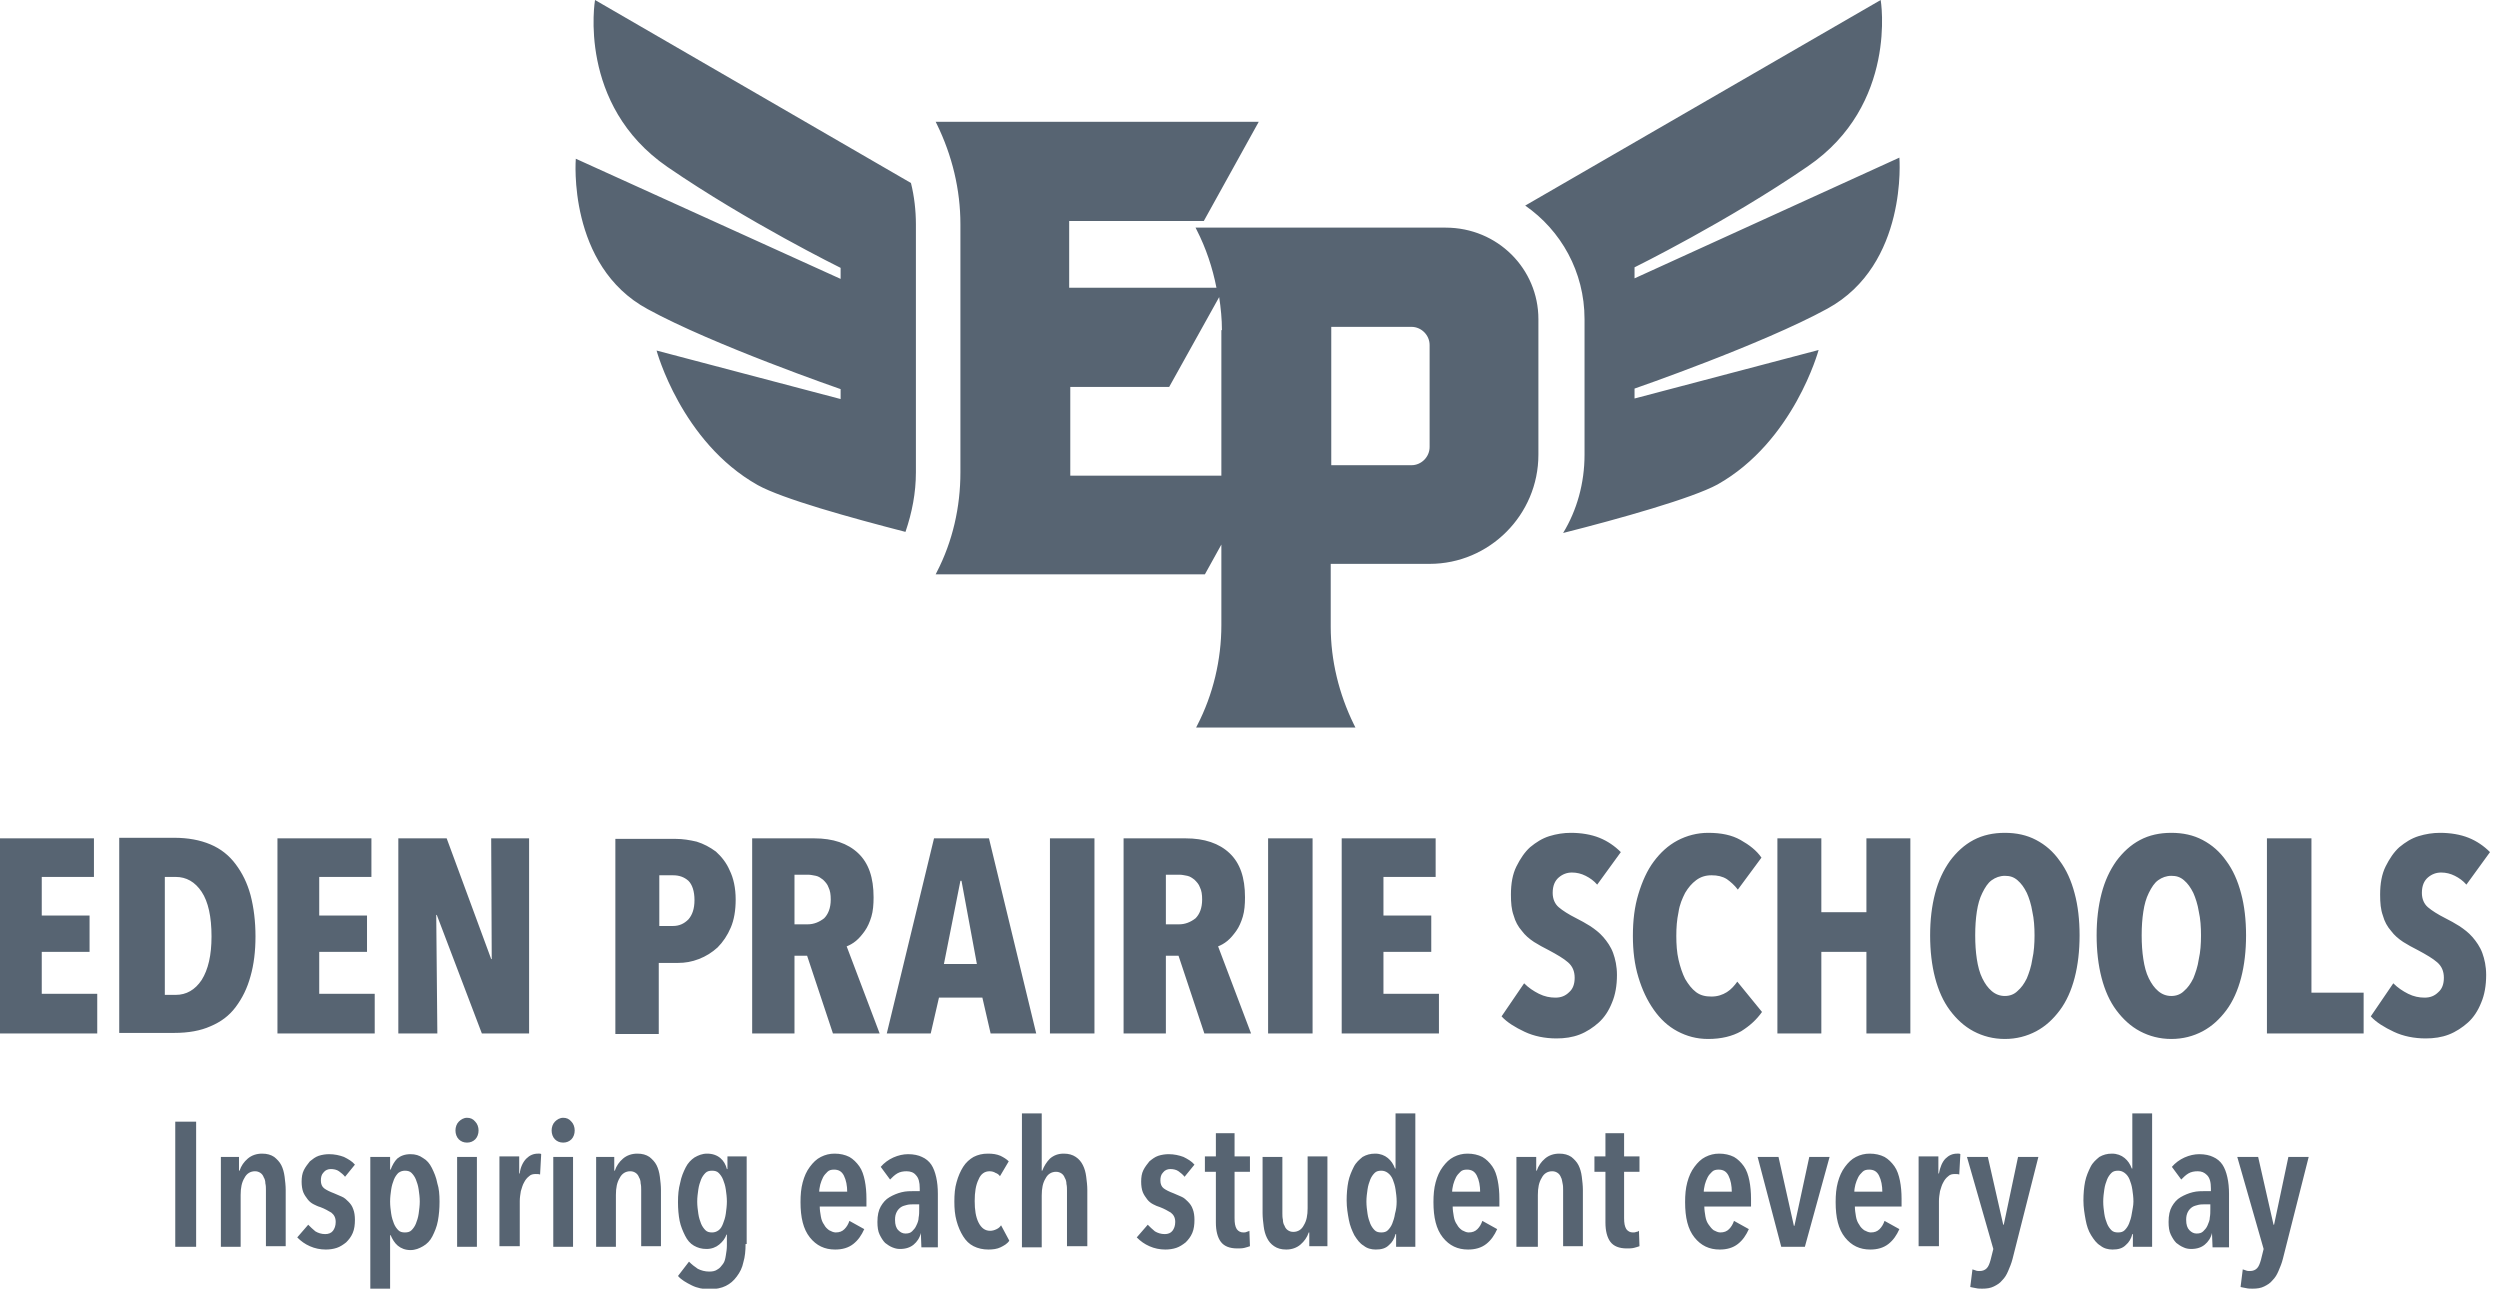 <svg width="97" height="50" viewBox="0 0 97 50" fill="none" xmlns="http://www.w3.org/2000/svg">
<g clip-path="url(#clip0)">
<path d="M0 40.098V32.528H3.645V34.025H1.62V35.522H3.475V36.933H1.62V38.559H3.773V40.098H0ZM9.913 36.334C9.913 36.912 9.849 37.425 9.721 37.874C9.593 38.345 9.401 38.73 9.145 39.072C8.89 39.414 8.57 39.649 8.165 39.82C7.781 39.992 7.312 40.077 6.758 40.077H4.626V32.506H6.758C7.291 32.506 7.76 32.592 8.165 32.763C8.57 32.934 8.89 33.191 9.145 33.533C9.401 33.875 9.593 34.26 9.721 34.731C9.849 35.222 9.913 35.757 9.913 36.334ZM8.207 36.334C8.207 35.565 8.079 34.987 7.824 34.602C7.568 34.217 7.227 34.025 6.822 34.025H6.395V38.601H6.822C7.227 38.601 7.568 38.409 7.824 38.024C8.079 37.618 8.207 37.062 8.207 36.334ZM10.765 40.098V32.528H14.411V34.025H12.386V35.522H14.24V36.933H12.386V38.559H14.539V40.098H10.765ZM18.696 40.098L16.948 35.5H16.926L16.969 40.098H15.455V32.528H17.331L19.058 37.211H19.079L19.058 32.528H20.529V40.098H18.696ZM28.544 34.902C28.544 35.329 28.481 35.693 28.353 35.992C28.225 36.292 28.054 36.548 27.841 36.762C27.628 36.955 27.393 37.104 27.116 37.211C26.839 37.318 26.583 37.361 26.306 37.361H25.56V40.12H23.876V32.549H26.221C26.498 32.549 26.754 32.592 27.031 32.656C27.308 32.742 27.543 32.87 27.777 33.041C27.99 33.234 28.182 33.469 28.31 33.768C28.459 34.068 28.544 34.453 28.544 34.902ZM26.946 34.923C26.946 34.581 26.86 34.324 26.711 34.175C26.541 34.025 26.349 33.961 26.114 33.961H25.581V35.928H26.114C26.349 35.928 26.541 35.843 26.711 35.672C26.86 35.5 26.946 35.265 26.946 34.923ZM32.318 40.098L31.316 37.083H30.826V40.098H29.184V32.528H31.593C32.318 32.528 32.893 32.72 33.298 33.105C33.703 33.49 33.895 34.046 33.895 34.816C33.895 35.094 33.874 35.351 33.81 35.565C33.746 35.779 33.661 35.971 33.554 36.121C33.448 36.27 33.341 36.399 33.213 36.506C33.085 36.612 32.957 36.677 32.851 36.719L34.13 40.098H32.318ZM32.233 34.902C32.233 34.709 32.211 34.559 32.147 34.431C32.105 34.303 32.019 34.217 31.934 34.132C31.849 34.068 31.764 34.003 31.657 33.982C31.55 33.961 31.444 33.939 31.358 33.939H30.826V35.864H31.337C31.572 35.864 31.785 35.779 31.977 35.629C32.126 35.479 32.233 35.244 32.233 34.902ZM38.436 40.098L38.116 38.708H36.432L36.112 40.098H34.407L36.24 32.528H38.372L40.205 40.098H38.436ZM37.306 34.175H37.264L36.624 37.404H37.903L37.306 34.175ZM40.738 40.098V32.528H42.465V40.098H40.738ZM46.729 40.098L45.727 37.083H45.236V40.098H43.595V32.528H46.004C46.729 32.528 47.304 32.72 47.709 33.105C48.114 33.49 48.306 34.046 48.306 34.816C48.306 35.094 48.285 35.351 48.221 35.565C48.157 35.779 48.072 35.971 47.965 36.121C47.858 36.27 47.752 36.399 47.624 36.506C47.496 36.612 47.368 36.677 47.262 36.719L48.541 40.098H46.729ZM46.643 34.902C46.643 34.709 46.622 34.559 46.558 34.431C46.515 34.303 46.43 34.217 46.345 34.132C46.26 34.068 46.174 34.003 46.068 33.982C45.961 33.961 45.855 33.939 45.769 33.939H45.236V35.864H45.748C45.983 35.864 46.196 35.779 46.388 35.629C46.537 35.479 46.643 35.244 46.643 34.902ZM49.202 40.098V32.528H50.928V40.098H49.202ZM52.058 40.098V32.528H55.703V34.025H53.678V35.522H55.533V36.933H53.678V38.559H55.831V40.098H52.058ZM61.971 34.324C61.843 34.175 61.694 34.068 61.523 33.982C61.353 33.897 61.182 33.854 60.99 33.854C60.798 33.854 60.628 33.918 60.479 34.046C60.329 34.175 60.244 34.367 60.244 34.645C60.244 34.88 60.329 35.073 60.479 35.201C60.628 35.329 60.862 35.479 61.161 35.629C61.331 35.714 61.523 35.821 61.694 35.928C61.886 36.056 62.056 36.185 62.205 36.356C62.355 36.527 62.504 36.741 62.589 36.976C62.674 37.211 62.738 37.489 62.738 37.831C62.738 38.238 62.674 38.601 62.546 38.901C62.419 39.222 62.248 39.478 62.035 39.671C61.822 39.863 61.566 40.034 61.289 40.141C61.011 40.248 60.713 40.291 60.393 40.291C59.946 40.291 59.519 40.205 59.157 40.034C58.794 39.863 58.475 39.671 58.261 39.435L59.136 38.152C59.306 38.323 59.498 38.452 59.711 38.559C59.924 38.666 60.138 38.708 60.351 38.708C60.564 38.708 60.734 38.644 60.884 38.495C61.033 38.366 61.097 38.174 61.097 37.938C61.097 37.682 61.011 37.489 60.841 37.34C60.67 37.19 60.415 37.04 60.095 36.869C59.882 36.762 59.69 36.655 59.519 36.548C59.327 36.42 59.178 36.292 59.05 36.121C58.901 35.95 58.794 35.757 58.73 35.522C58.645 35.287 58.624 35.03 58.624 34.709C58.624 34.282 58.688 33.918 58.837 33.618C58.986 33.319 59.157 33.062 59.37 32.87C59.605 32.678 59.839 32.528 60.116 32.442C60.393 32.357 60.67 32.314 60.948 32.314C61.353 32.314 61.736 32.378 62.056 32.506C62.376 32.635 62.653 32.827 62.888 33.062L61.971 34.324ZM67.556 40.013C67.215 40.205 66.789 40.312 66.277 40.312C65.829 40.312 65.446 40.205 65.083 40.013C64.721 39.82 64.422 39.542 64.167 39.179C63.911 38.815 63.719 38.409 63.57 37.917C63.42 37.425 63.356 36.891 63.356 36.313C63.356 35.714 63.42 35.18 63.57 34.688C63.719 34.196 63.911 33.768 64.167 33.426C64.422 33.084 64.721 32.806 65.083 32.613C65.446 32.421 65.851 32.314 66.277 32.314C66.789 32.314 67.194 32.4 67.535 32.592C67.876 32.784 68.153 32.998 68.345 33.276L67.428 34.517C67.3 34.346 67.151 34.217 67.002 34.11C66.831 34.003 66.639 33.961 66.405 33.961C66.17 33.961 65.979 34.025 65.808 34.153C65.638 34.282 65.51 34.431 65.382 34.645C65.275 34.859 65.168 35.094 65.126 35.394C65.062 35.693 65.041 35.992 65.041 36.313C65.041 36.634 65.062 36.955 65.126 37.233C65.19 37.511 65.275 37.767 65.382 37.981C65.51 38.195 65.638 38.366 65.808 38.495C65.979 38.623 66.17 38.666 66.405 38.666C66.639 38.666 66.831 38.601 67.002 38.495C67.172 38.388 67.3 38.238 67.407 38.088L68.366 39.264C68.153 39.564 67.897 39.799 67.556 40.013ZM72.417 40.098V36.933H70.668V40.098H68.963V32.528H70.668V35.394H72.417V32.528H74.122V40.098H72.417ZM80.688 36.292C80.688 36.891 80.624 37.447 80.496 37.938C80.368 38.43 80.176 38.858 79.92 39.2C79.665 39.542 79.366 39.82 79.004 40.013C78.641 40.205 78.236 40.312 77.789 40.312C77.341 40.312 76.936 40.205 76.573 40.013C76.211 39.82 75.913 39.542 75.657 39.2C75.401 38.858 75.209 38.43 75.081 37.938C74.953 37.447 74.889 36.891 74.889 36.292C74.889 35.693 74.953 35.158 75.081 34.666C75.209 34.175 75.401 33.768 75.657 33.405C75.913 33.062 76.211 32.784 76.573 32.592C76.936 32.4 77.341 32.314 77.789 32.314C78.236 32.314 78.641 32.4 79.004 32.592C79.366 32.784 79.665 33.041 79.92 33.405C80.176 33.747 80.368 34.175 80.496 34.666C80.624 35.137 80.688 35.693 80.688 36.292ZM78.94 36.292C78.94 35.971 78.918 35.65 78.855 35.372C78.812 35.094 78.727 34.837 78.641 34.645C78.535 34.431 78.428 34.282 78.279 34.153C78.13 34.025 77.981 33.982 77.789 33.982C77.597 33.982 77.426 34.046 77.277 34.153C77.128 34.26 77.021 34.431 76.915 34.645C76.808 34.859 76.744 35.094 76.701 35.372C76.659 35.65 76.638 35.95 76.638 36.292C76.638 36.634 76.659 36.933 76.701 37.211C76.744 37.489 76.808 37.746 76.915 37.96C77.021 38.174 77.128 38.323 77.277 38.452C77.426 38.58 77.597 38.644 77.789 38.644C77.981 38.644 78.151 38.58 78.279 38.452C78.428 38.323 78.535 38.174 78.641 37.96C78.727 37.746 78.812 37.511 78.855 37.211C78.918 36.933 78.94 36.612 78.94 36.292ZM87.147 36.292C87.147 36.891 87.083 37.447 86.955 37.938C86.827 38.43 86.635 38.858 86.38 39.2C86.124 39.542 85.825 39.82 85.463 40.013C85.101 40.205 84.696 40.312 84.248 40.312C83.8 40.312 83.395 40.205 83.033 40.013C82.67 39.82 82.372 39.542 82.116 39.2C81.86 38.858 81.668 38.43 81.541 37.938C81.413 37.447 81.349 36.891 81.349 36.292C81.349 35.693 81.413 35.158 81.541 34.666C81.668 34.175 81.86 33.768 82.116 33.405C82.372 33.062 82.67 32.784 83.033 32.592C83.395 32.4 83.8 32.314 84.248 32.314C84.696 32.314 85.101 32.4 85.463 32.592C85.825 32.784 86.124 33.041 86.38 33.405C86.635 33.747 86.827 34.175 86.955 34.666C87.083 35.137 87.147 35.693 87.147 36.292ZM85.399 36.292C85.399 35.971 85.378 35.65 85.314 35.372C85.271 35.094 85.186 34.837 85.101 34.645C84.994 34.431 84.888 34.282 84.738 34.153C84.589 34.025 84.44 33.982 84.248 33.982C84.056 33.982 83.885 34.046 83.736 34.153C83.587 34.26 83.481 34.431 83.374 34.645C83.267 34.859 83.203 35.094 83.161 35.372C83.118 35.65 83.097 35.95 83.097 36.292C83.097 36.634 83.118 36.933 83.161 37.211C83.203 37.489 83.267 37.746 83.374 37.96C83.481 38.174 83.587 38.323 83.736 38.452C83.885 38.58 84.056 38.644 84.248 38.644C84.44 38.644 84.61 38.58 84.738 38.452C84.888 38.323 84.994 38.174 85.101 37.96C85.186 37.746 85.271 37.511 85.314 37.211C85.378 36.933 85.399 36.612 85.399 36.292ZM87.957 40.098V32.528H89.684V38.516H91.709V40.098H87.957ZM95.696 34.324C95.568 34.175 95.418 34.068 95.248 33.982C95.077 33.897 94.907 33.854 94.715 33.854C94.523 33.854 94.353 33.918 94.203 34.046C94.054 34.175 93.969 34.367 93.969 34.645C93.969 34.88 94.054 35.073 94.203 35.201C94.353 35.329 94.587 35.479 94.885 35.629C95.056 35.714 95.248 35.821 95.418 35.928C95.61 36.056 95.781 36.185 95.93 36.356C96.079 36.527 96.228 36.741 96.314 36.976C96.399 37.211 96.463 37.489 96.463 37.831C96.463 38.238 96.399 38.601 96.271 38.901C96.143 39.222 95.973 39.478 95.76 39.671C95.546 39.863 95.291 40.034 95.013 40.141C94.736 40.248 94.438 40.291 94.118 40.291C93.67 40.291 93.244 40.205 92.882 40.034C92.519 39.863 92.2 39.671 91.986 39.435L92.86 38.152C93.031 38.323 93.223 38.452 93.436 38.559C93.649 38.666 93.862 38.708 94.075 38.708C94.289 38.708 94.459 38.644 94.608 38.495C94.758 38.366 94.822 38.174 94.822 37.938C94.822 37.682 94.736 37.489 94.566 37.34C94.395 37.19 94.139 37.04 93.82 36.869C93.606 36.762 93.415 36.655 93.244 36.548C93.052 36.42 92.903 36.292 92.775 36.121C92.626 35.95 92.519 35.757 92.455 35.522C92.37 35.287 92.349 35.03 92.349 34.709C92.349 34.282 92.413 33.918 92.562 33.618C92.711 33.319 92.882 33.062 93.095 32.87C93.329 32.678 93.564 32.528 93.841 32.442C94.118 32.357 94.395 32.314 94.672 32.314C95.077 32.314 95.461 32.378 95.781 32.506C96.101 32.635 96.378 32.827 96.612 33.062L95.696 34.324Z" fill="#576472"/>
<path d="M6.8 48.375V43.52H7.61V48.375H6.8ZM9.273 44.867V45.423H9.295C9.358 45.231 9.465 45.081 9.614 44.953C9.764 44.825 9.955 44.761 10.169 44.761C10.36 44.761 10.51 44.803 10.638 44.889C10.744 44.974 10.851 45.081 10.915 45.21C10.979 45.338 11.021 45.488 11.043 45.659C11.064 45.83 11.085 46.001 11.085 46.172V48.353H10.318V46.172C10.318 46.086 10.318 46.001 10.296 45.915C10.296 45.83 10.275 45.744 10.232 45.68C10.211 45.616 10.169 45.552 10.105 45.509C10.041 45.466 9.977 45.445 9.891 45.445C9.721 45.445 9.572 45.53 9.486 45.702C9.38 45.873 9.337 46.086 9.337 46.364V48.375H8.57V44.889H9.273V44.867ZM13.388 45.659C13.324 45.573 13.238 45.509 13.153 45.445C13.068 45.381 12.94 45.359 12.833 45.359C12.727 45.359 12.62 45.402 12.556 45.488C12.471 45.573 12.45 45.68 12.45 45.808C12.45 45.937 12.492 46.044 12.578 46.108C12.663 46.172 12.791 46.236 12.961 46.3C13.068 46.343 13.153 46.386 13.26 46.429C13.366 46.471 13.451 46.557 13.515 46.621C13.601 46.707 13.665 46.792 13.707 46.92C13.75 47.027 13.771 47.177 13.771 47.327C13.771 47.519 13.75 47.69 13.686 47.84C13.622 47.99 13.537 48.097 13.43 48.204C13.324 48.289 13.196 48.375 13.068 48.417C12.94 48.46 12.791 48.482 12.641 48.482C12.428 48.482 12.215 48.439 12.023 48.353C11.831 48.268 11.682 48.161 11.533 48.011L11.959 47.519C12.044 47.605 12.13 47.69 12.236 47.776C12.343 47.84 12.471 47.883 12.62 47.883C12.748 47.883 12.855 47.84 12.919 47.755C12.982 47.669 13.025 47.562 13.025 47.412C13.025 47.241 12.961 47.134 12.855 47.049C12.748 46.985 12.599 46.899 12.428 46.835C12.343 46.813 12.258 46.771 12.172 46.728C12.087 46.685 12.002 46.621 11.938 46.535C11.874 46.45 11.81 46.364 11.767 46.258C11.725 46.151 11.703 46.001 11.703 45.851C11.703 45.68 11.725 45.53 11.789 45.402C11.853 45.274 11.938 45.167 12.023 45.06C12.13 44.974 12.236 44.889 12.364 44.846C12.492 44.803 12.641 44.782 12.769 44.782C12.982 44.782 13.174 44.825 13.345 44.889C13.515 44.974 13.665 45.06 13.771 45.188L13.388 45.659ZM17.054 46.621C17.054 46.899 17.033 47.134 16.99 47.37C16.948 47.605 16.862 47.797 16.777 47.968C16.692 48.139 16.564 48.268 16.415 48.353C16.265 48.439 16.116 48.503 15.924 48.503C15.732 48.503 15.562 48.439 15.434 48.332C15.306 48.225 15.221 48.075 15.157 47.926H15.136V50.021H14.368V44.889H15.136V45.381H15.157C15.221 45.21 15.306 45.06 15.413 44.953C15.541 44.846 15.711 44.782 15.924 44.782C16.116 44.782 16.265 44.825 16.415 44.932C16.564 45.017 16.671 45.145 16.756 45.316C16.841 45.488 16.926 45.68 16.969 45.915C17.033 46.108 17.054 46.343 17.054 46.621ZM16.287 46.621C16.287 46.45 16.265 46.3 16.244 46.151C16.223 46.001 16.18 45.873 16.137 45.766C16.095 45.659 16.031 45.573 15.967 45.509C15.903 45.445 15.818 45.423 15.711 45.423C15.626 45.423 15.541 45.445 15.455 45.509C15.391 45.573 15.328 45.659 15.285 45.766C15.242 45.873 15.2 46.001 15.178 46.151C15.157 46.3 15.136 46.45 15.136 46.621C15.136 46.792 15.157 46.942 15.178 47.092C15.2 47.241 15.242 47.37 15.285 47.477C15.328 47.583 15.391 47.669 15.455 47.733C15.519 47.797 15.605 47.819 15.711 47.819C15.818 47.819 15.903 47.797 15.967 47.733C16.031 47.669 16.095 47.583 16.137 47.477C16.18 47.37 16.223 47.241 16.244 47.092C16.265 46.942 16.287 46.771 16.287 46.621ZM18.568 43.862C18.568 43.991 18.525 44.119 18.44 44.205C18.355 44.29 18.248 44.333 18.12 44.333C17.992 44.333 17.886 44.29 17.8 44.205C17.715 44.119 17.672 43.991 17.672 43.862C17.672 43.734 17.715 43.606 17.8 43.52C17.886 43.435 17.992 43.37 18.12 43.37C18.248 43.37 18.355 43.413 18.44 43.52C18.525 43.606 18.568 43.734 18.568 43.862ZM17.736 48.375V44.889H18.504V48.375H17.736ZM20.422 44.953C20.55 44.825 20.7 44.761 20.87 44.761C20.891 44.761 20.913 44.761 20.934 44.761C20.955 44.761 20.977 44.761 20.998 44.782L20.955 45.573C20.913 45.552 20.849 45.552 20.785 45.552C20.678 45.552 20.593 45.573 20.529 45.637C20.444 45.702 20.38 45.787 20.337 45.873C20.273 45.98 20.252 46.086 20.209 46.215C20.188 46.343 20.167 46.471 20.167 46.6V48.353H19.378V44.867H20.145V45.53H20.167C20.188 45.295 20.294 45.081 20.422 44.953ZM22.298 43.862C22.298 43.991 22.256 44.119 22.171 44.205C22.085 44.29 21.979 44.333 21.851 44.333C21.723 44.333 21.616 44.29 21.531 44.205C21.446 44.119 21.403 43.991 21.403 43.862C21.403 43.734 21.446 43.606 21.531 43.52C21.616 43.435 21.723 43.37 21.851 43.37C21.979 43.37 22.085 43.413 22.171 43.52C22.256 43.606 22.298 43.734 22.298 43.862ZM21.467 48.375V44.889H22.234V48.375H21.467ZM23.833 44.867V45.423H23.855C23.919 45.231 24.025 45.081 24.174 44.953C24.324 44.825 24.515 44.761 24.729 44.761C24.921 44.761 25.07 44.803 25.198 44.889C25.304 44.974 25.411 45.081 25.475 45.21C25.539 45.338 25.581 45.488 25.603 45.659C25.624 45.83 25.645 46.001 25.645 46.172V48.353H24.878V46.172C24.878 46.086 24.878 46.001 24.857 45.915C24.857 45.83 24.835 45.744 24.793 45.68C24.771 45.616 24.729 45.552 24.665 45.509C24.601 45.466 24.537 45.445 24.451 45.445C24.281 45.445 24.132 45.53 24.046 45.702C23.94 45.873 23.897 46.086 23.897 46.364V48.375H23.13V44.889H23.833V44.867ZM28.928 48.268C28.928 48.524 28.907 48.76 28.843 48.974C28.8 49.187 28.715 49.358 28.587 49.529C28.459 49.701 28.331 49.808 28.161 49.893C27.99 49.979 27.777 50.021 27.521 50.021C27.287 50.021 27.052 49.979 26.839 49.872C26.626 49.765 26.434 49.658 26.306 49.508L26.733 48.952C26.839 49.059 26.946 49.145 27.074 49.23C27.201 49.294 27.351 49.337 27.521 49.337C27.649 49.337 27.756 49.316 27.841 49.252C27.926 49.209 27.99 49.123 28.054 49.038C28.118 48.952 28.14 48.845 28.161 48.717C28.182 48.589 28.203 48.46 28.203 48.332V47.904H28.182C28.14 48.054 28.033 48.182 27.905 48.289C27.777 48.396 27.607 48.46 27.415 48.46C27.223 48.46 27.074 48.417 26.924 48.332C26.775 48.246 26.669 48.118 26.583 47.947C26.498 47.776 26.413 47.583 26.37 47.37C26.327 47.156 26.306 46.899 26.306 46.642C26.306 46.364 26.327 46.129 26.391 45.894C26.434 45.659 26.519 45.466 26.605 45.295C26.69 45.124 26.818 44.996 26.946 44.91C27.095 44.825 27.244 44.761 27.436 44.761C27.649 44.761 27.82 44.825 27.948 44.932C28.076 45.038 28.161 45.188 28.203 45.359H28.225V44.867H28.971V48.268H28.928ZM28.203 46.621C28.203 46.45 28.182 46.3 28.161 46.151C28.14 46.001 28.097 45.873 28.054 45.766C28.012 45.659 27.948 45.573 27.884 45.509C27.82 45.445 27.734 45.423 27.628 45.423C27.521 45.423 27.436 45.445 27.372 45.509C27.308 45.573 27.244 45.659 27.201 45.766C27.159 45.873 27.116 46.001 27.095 46.151C27.074 46.3 27.052 46.45 27.052 46.621C27.052 46.792 27.074 46.942 27.095 47.092C27.116 47.241 27.159 47.37 27.201 47.477C27.244 47.583 27.308 47.669 27.372 47.733C27.436 47.797 27.521 47.819 27.628 47.819C27.713 47.819 27.798 47.797 27.884 47.733C27.969 47.669 28.012 47.583 28.054 47.477C28.097 47.37 28.14 47.241 28.161 47.092C28.182 46.942 28.203 46.771 28.203 46.621ZM31.806 46.813C31.806 46.942 31.827 47.07 31.849 47.199C31.87 47.327 31.913 47.434 31.977 47.519C32.019 47.605 32.083 47.669 32.169 47.733C32.254 47.776 32.339 47.819 32.424 47.819C32.574 47.819 32.68 47.776 32.765 47.69C32.851 47.605 32.915 47.498 32.957 47.37L33.533 47.69C33.426 47.926 33.298 48.118 33.106 48.268C32.915 48.417 32.68 48.482 32.403 48.482C31.998 48.482 31.678 48.332 31.422 48.011C31.167 47.69 31.06 47.241 31.06 46.642C31.06 46.364 31.081 46.108 31.145 45.873C31.209 45.637 31.294 45.445 31.422 45.274C31.55 45.103 31.678 44.974 31.849 44.889C32.019 44.803 32.19 44.761 32.382 44.761C32.595 44.761 32.787 44.803 32.957 44.889C33.106 44.974 33.234 45.103 33.341 45.252C33.448 45.402 33.511 45.595 33.554 45.808C33.597 46.022 33.618 46.258 33.618 46.514V46.813H31.806ZM32.872 46.258C32.872 46.001 32.829 45.787 32.744 45.616C32.659 45.445 32.531 45.381 32.36 45.381C32.254 45.381 32.169 45.402 32.105 45.466C32.041 45.53 31.977 45.595 31.934 45.68C31.891 45.766 31.849 45.873 31.827 45.958C31.806 46.065 31.785 46.151 31.785 46.236H32.872V46.258ZM35.729 47.84C35.686 48.032 35.579 48.182 35.452 48.289C35.324 48.396 35.153 48.46 34.919 48.46C34.812 48.46 34.727 48.439 34.62 48.396C34.514 48.353 34.428 48.289 34.343 48.225C34.258 48.139 34.194 48.032 34.13 47.904C34.066 47.776 34.044 47.605 34.044 47.412C34.044 47.156 34.087 46.963 34.172 46.813C34.258 46.664 34.364 46.535 34.514 46.45C34.663 46.364 34.812 46.3 34.983 46.258C35.153 46.215 35.324 46.215 35.494 46.215H35.686V46.108C35.686 45.873 35.643 45.702 35.537 45.595C35.452 45.488 35.324 45.445 35.174 45.445C35.046 45.445 34.919 45.466 34.812 45.53C34.705 45.594 34.62 45.68 34.535 45.766L34.172 45.274C34.3 45.124 34.471 44.996 34.663 44.91C34.855 44.825 35.046 44.782 35.238 44.782C35.452 44.782 35.643 44.825 35.771 44.889C35.92 44.953 36.048 45.06 36.134 45.188C36.219 45.316 36.283 45.488 36.325 45.68C36.368 45.873 36.389 46.086 36.389 46.322V48.396H35.75L35.729 47.84ZM35.707 46.728H35.473C35.388 46.728 35.281 46.728 35.196 46.749C35.11 46.771 35.025 46.792 34.961 46.835C34.897 46.878 34.833 46.942 34.791 47.027C34.748 47.113 34.727 47.199 34.727 47.327C34.727 47.519 34.769 47.648 34.855 47.733C34.94 47.819 35.025 47.861 35.132 47.861C35.238 47.861 35.324 47.84 35.388 47.776C35.452 47.712 35.515 47.648 35.558 47.541C35.601 47.455 35.643 47.348 35.643 47.241C35.665 47.134 35.665 47.027 35.665 46.92V46.728H35.707ZM38.82 48.396C38.692 48.46 38.521 48.482 38.351 48.482C38.138 48.482 37.946 48.439 37.775 48.353C37.605 48.268 37.477 48.139 37.37 47.968C37.264 47.797 37.178 47.605 37.114 47.37C37.05 47.134 37.029 46.899 37.029 46.621C37.029 46.343 37.05 46.086 37.114 45.873C37.178 45.637 37.264 45.445 37.37 45.274C37.477 45.103 37.626 44.974 37.775 44.889C37.946 44.803 38.116 44.761 38.329 44.761C38.521 44.761 38.67 44.782 38.82 44.846C38.948 44.91 39.054 44.974 39.139 45.06L38.798 45.637C38.756 45.573 38.692 45.53 38.628 45.509C38.564 45.466 38.479 45.445 38.393 45.445C38.202 45.445 38.052 45.552 37.967 45.766C37.86 45.98 37.818 46.258 37.818 46.6C37.818 46.942 37.86 47.22 37.967 47.434C38.074 47.648 38.223 47.755 38.415 47.755C38.5 47.755 38.585 47.733 38.67 47.69C38.756 47.648 38.798 47.605 38.841 47.541L39.161 48.139C39.075 48.268 38.948 48.332 38.82 48.396ZM41.399 48.375V46.193C41.399 46.108 41.399 46.022 41.378 45.937C41.378 45.851 41.356 45.766 41.314 45.702C41.292 45.637 41.25 45.573 41.186 45.53C41.122 45.488 41.058 45.466 40.973 45.466C40.802 45.466 40.653 45.552 40.568 45.723C40.461 45.894 40.419 46.108 40.419 46.386V48.396H39.651V43.199H40.419V45.423H40.44C40.504 45.252 40.61 45.081 40.738 44.953C40.888 44.825 41.058 44.761 41.271 44.761C41.463 44.761 41.612 44.803 41.74 44.889C41.868 44.974 41.953 45.081 42.017 45.21C42.081 45.338 42.124 45.488 42.145 45.659C42.167 45.83 42.188 46.001 42.188 46.172V48.353H41.399V48.375ZM45.961 45.659C45.897 45.573 45.812 45.509 45.727 45.445C45.641 45.381 45.514 45.359 45.407 45.359C45.3 45.359 45.194 45.402 45.13 45.488C45.044 45.573 45.023 45.68 45.023 45.808C45.023 45.937 45.066 46.044 45.151 46.108C45.236 46.172 45.364 46.236 45.535 46.3C45.641 46.343 45.727 46.386 45.833 46.429C45.94 46.471 46.025 46.557 46.089 46.621C46.174 46.707 46.238 46.792 46.281 46.92C46.324 47.027 46.345 47.177 46.345 47.327C46.345 47.519 46.324 47.69 46.26 47.84C46.196 47.99 46.11 48.097 46.004 48.204C45.897 48.289 45.769 48.375 45.641 48.417C45.514 48.46 45.364 48.482 45.215 48.482C45.002 48.482 44.789 48.439 44.597 48.353C44.405 48.268 44.256 48.161 44.106 48.011L44.533 47.519C44.618 47.605 44.703 47.69 44.81 47.776C44.917 47.84 45.044 47.883 45.194 47.883C45.322 47.883 45.428 47.84 45.492 47.755C45.556 47.669 45.599 47.562 45.599 47.412C45.599 47.241 45.535 47.134 45.428 47.049C45.322 46.985 45.172 46.899 45.002 46.835C44.917 46.813 44.831 46.771 44.746 46.728C44.661 46.685 44.575 46.621 44.511 46.535C44.448 46.45 44.384 46.364 44.341 46.258C44.298 46.151 44.277 46.001 44.277 45.851C44.277 45.68 44.298 45.53 44.362 45.402C44.426 45.274 44.511 45.167 44.597 45.06C44.703 44.974 44.81 44.889 44.938 44.846C45.066 44.803 45.215 44.782 45.343 44.782C45.556 44.782 45.748 44.825 45.919 44.889C46.089 44.974 46.238 45.06 46.345 45.188L45.961 45.659ZM47.901 45.466V47.263C47.901 47.455 47.922 47.583 47.986 47.69C48.05 47.776 48.136 47.819 48.242 47.819C48.285 47.819 48.327 47.819 48.37 47.797C48.413 47.776 48.455 47.776 48.477 47.755L48.498 48.353C48.434 48.375 48.37 48.396 48.285 48.417C48.2 48.439 48.093 48.439 48.008 48.439C47.709 48.439 47.496 48.353 47.368 48.182C47.24 48.011 47.176 47.755 47.176 47.434V45.466H46.75V44.867H47.176V43.969H47.901V44.867H48.498V45.466H47.901ZM50.8 48.375V47.819H50.779C50.715 48.011 50.608 48.161 50.459 48.289C50.31 48.417 50.118 48.482 49.905 48.482C49.713 48.482 49.564 48.439 49.436 48.353C49.308 48.268 49.223 48.161 49.159 48.032C49.095 47.904 49.052 47.755 49.031 47.583C49.01 47.412 48.988 47.241 48.988 47.07V44.889H49.756V47.07C49.756 47.156 49.756 47.241 49.777 47.327C49.777 47.412 49.798 47.498 49.841 47.562C49.862 47.626 49.905 47.69 49.969 47.733C50.033 47.776 50.097 47.797 50.182 47.797C50.353 47.797 50.502 47.712 50.587 47.541C50.694 47.37 50.736 47.156 50.736 46.878V44.867H51.504V48.353H50.8V48.375ZM54.169 48.375V47.883H54.147C54.105 48.054 54.019 48.204 53.891 48.31C53.763 48.439 53.593 48.482 53.38 48.482C53.209 48.482 53.039 48.439 52.911 48.332C52.761 48.246 52.655 48.097 52.548 47.926C52.463 47.755 52.378 47.562 52.335 47.327C52.292 47.092 52.25 46.856 52.25 46.578C52.25 46.322 52.271 46.065 52.314 45.851C52.356 45.637 52.442 45.445 52.527 45.274C52.612 45.103 52.74 44.996 52.868 44.889C53.017 44.803 53.166 44.761 53.358 44.761C53.55 44.761 53.721 44.825 53.849 44.932C53.977 45.038 54.062 45.167 54.126 45.338H54.147V43.199H54.915V48.375H54.169ZM54.19 46.621C54.19 46.45 54.169 46.3 54.147 46.151C54.126 46.001 54.083 45.873 54.041 45.766C53.998 45.659 53.934 45.573 53.849 45.509C53.764 45.445 53.678 45.423 53.593 45.423C53.486 45.423 53.401 45.445 53.337 45.509C53.273 45.573 53.209 45.659 53.166 45.766C53.124 45.873 53.081 46.001 53.06 46.151C53.039 46.3 53.017 46.45 53.017 46.621C53.017 46.792 53.039 46.942 53.06 47.092C53.081 47.241 53.124 47.37 53.166 47.477C53.209 47.583 53.273 47.669 53.337 47.733C53.401 47.797 53.486 47.819 53.593 47.819C53.7 47.819 53.785 47.797 53.849 47.733C53.913 47.669 53.977 47.583 54.019 47.477C54.062 47.37 54.105 47.241 54.126 47.092C54.169 46.942 54.19 46.792 54.19 46.621ZM56.364 46.813C56.364 46.942 56.386 47.07 56.407 47.199C56.428 47.327 56.471 47.434 56.535 47.519C56.577 47.605 56.641 47.669 56.727 47.733C56.812 47.776 56.897 47.819 56.982 47.819C57.132 47.819 57.238 47.776 57.324 47.69C57.409 47.605 57.473 47.498 57.515 47.37L58.091 47.69C57.984 47.926 57.856 48.118 57.665 48.268C57.473 48.417 57.238 48.482 56.961 48.482C56.556 48.482 56.236 48.332 55.98 48.011C55.725 47.69 55.618 47.241 55.618 46.642C55.618 46.364 55.639 46.108 55.703 45.873C55.767 45.637 55.853 45.445 55.98 45.274C56.108 45.103 56.236 44.974 56.407 44.889C56.577 44.803 56.748 44.761 56.94 44.761C57.153 44.761 57.345 44.803 57.515 44.889C57.665 44.974 57.792 45.103 57.899 45.252C58.006 45.402 58.07 45.595 58.112 45.808C58.155 46.022 58.176 46.258 58.176 46.514V46.813H56.364ZM57.43 46.258C57.43 46.001 57.388 45.787 57.302 45.616C57.217 45.445 57.089 45.381 56.919 45.381C56.812 45.381 56.727 45.402 56.663 45.466C56.599 45.53 56.535 45.595 56.492 45.68C56.45 45.766 56.407 45.873 56.386 45.958C56.364 46.065 56.343 46.151 56.343 46.236H57.43V46.258ZM59.605 44.867V45.423H59.626C59.69 45.231 59.796 45.081 59.946 44.953C60.095 44.825 60.287 44.761 60.5 44.761C60.692 44.761 60.841 44.803 60.969 44.889C61.075 44.974 61.182 45.081 61.246 45.21C61.31 45.338 61.353 45.488 61.374 45.659C61.395 45.83 61.416 46.001 61.416 46.172V48.353H60.649V46.172C60.649 46.086 60.649 46.001 60.628 45.915C60.606 45.83 60.606 45.744 60.564 45.68C60.542 45.616 60.5 45.552 60.436 45.509C60.372 45.466 60.308 45.445 60.223 45.445C60.052 45.445 59.903 45.53 59.818 45.702C59.711 45.873 59.669 46.086 59.669 46.364V48.375H58.837V44.889H59.605V44.867ZM63.015 45.466V47.263C63.015 47.455 63.037 47.583 63.101 47.69C63.165 47.776 63.25 47.819 63.356 47.819C63.399 47.819 63.442 47.819 63.484 47.797C63.527 47.797 63.57 47.776 63.591 47.755L63.612 48.353C63.548 48.375 63.484 48.396 63.399 48.417C63.314 48.439 63.207 48.439 63.122 48.439C62.824 48.439 62.61 48.353 62.482 48.182C62.355 48.011 62.291 47.755 62.291 47.434V45.466H61.864V44.867H62.291V43.969H63.015V44.867H63.612V45.466H63.015ZM66.128 46.813C66.128 46.942 66.149 47.07 66.17 47.199C66.192 47.327 66.234 47.434 66.298 47.519C66.362 47.605 66.405 47.669 66.49 47.733C66.575 47.776 66.661 47.819 66.746 47.819C66.895 47.819 67.002 47.776 67.087 47.69C67.172 47.605 67.236 47.498 67.279 47.37L67.855 47.69C67.748 47.926 67.62 48.118 67.428 48.268C67.236 48.417 67.002 48.482 66.725 48.482C66.32 48.482 66 48.332 65.744 48.011C65.488 47.69 65.382 47.241 65.382 46.642C65.382 46.364 65.403 46.108 65.467 45.873C65.531 45.637 65.616 45.445 65.744 45.274C65.872 45.103 66 44.974 66.17 44.889C66.341 44.803 66.511 44.761 66.703 44.761C66.916 44.761 67.108 44.803 67.279 44.889C67.428 44.974 67.556 45.103 67.663 45.252C67.769 45.402 67.833 45.595 67.876 45.808C67.918 46.022 67.94 46.258 67.94 46.514V46.813H66.128ZM67.194 46.258C67.194 46.001 67.151 45.787 67.066 45.616C66.981 45.445 66.853 45.381 66.682 45.381C66.575 45.381 66.49 45.402 66.426 45.466C66.362 45.53 66.298 45.595 66.256 45.68C66.213 45.766 66.17 45.873 66.149 45.958C66.128 46.065 66.106 46.151 66.106 46.236H67.194V46.258ZM70.029 48.375H69.112L68.196 44.889H69.006L69.603 47.562H69.624L70.2 44.889H70.988L70.029 48.375ZM71.969 46.813C71.969 46.942 71.99 47.07 72.011 47.199C72.033 47.327 72.075 47.434 72.139 47.519C72.182 47.605 72.246 47.669 72.331 47.733C72.416 47.776 72.502 47.819 72.587 47.819C72.736 47.819 72.843 47.776 72.928 47.69C73.013 47.605 73.077 47.498 73.12 47.37L73.696 47.69C73.589 47.926 73.461 48.118 73.269 48.268C73.077 48.417 72.843 48.482 72.566 48.482C72.161 48.482 71.841 48.332 71.585 48.011C71.329 47.69 71.223 47.241 71.223 46.642C71.223 46.364 71.244 46.108 71.308 45.873C71.372 45.637 71.457 45.445 71.585 45.274C71.713 45.103 71.841 44.974 72.011 44.889C72.182 44.803 72.353 44.761 72.544 44.761C72.758 44.761 72.95 44.803 73.12 44.889C73.269 44.974 73.397 45.103 73.504 45.252C73.61 45.402 73.674 45.595 73.717 45.808C73.76 46.022 73.781 46.258 73.781 46.514V46.813H71.969ZM73.035 46.258C73.035 46.001 72.992 45.787 72.907 45.616C72.822 45.445 72.694 45.381 72.523 45.381C72.416 45.381 72.331 45.402 72.267 45.466C72.203 45.53 72.139 45.595 72.097 45.68C72.054 45.766 72.011 45.873 71.99 45.958C71.969 46.044 71.948 46.151 71.948 46.236H73.035V46.258ZM75.486 44.953C75.614 44.825 75.763 44.761 75.934 44.761C75.955 44.761 75.977 44.761 75.998 44.761C76.019 44.761 76.04 44.761 76.062 44.782L76.019 45.573C75.977 45.552 75.913 45.552 75.849 45.552C75.742 45.552 75.657 45.573 75.593 45.637C75.508 45.702 75.444 45.787 75.401 45.873C75.337 45.98 75.316 46.086 75.273 46.215C75.252 46.343 75.231 46.471 75.231 46.6V48.353H74.442V44.867H75.209V45.53H75.231C75.273 45.295 75.358 45.081 75.486 44.953ZM78.087 48.845C78.044 49.016 77.981 49.166 77.916 49.316C77.853 49.465 77.789 49.572 77.682 49.679C77.597 49.786 77.49 49.85 77.362 49.914C77.234 49.979 77.085 50 76.915 50C76.829 50 76.744 50 76.659 49.979C76.573 49.957 76.51 49.957 76.446 49.936L76.531 49.252C76.573 49.273 76.616 49.273 76.659 49.294C76.701 49.316 76.765 49.316 76.808 49.316C76.936 49.316 77.021 49.273 77.085 49.209C77.149 49.145 77.192 49.038 77.234 48.888L77.341 48.46L76.318 44.889H77.128L77.725 47.519H77.746L78.3 44.889H79.089L78.087 48.845ZM82.756 48.375V47.883H82.734C82.692 48.054 82.606 48.204 82.478 48.31C82.351 48.439 82.18 48.482 81.967 48.482C81.796 48.482 81.626 48.439 81.498 48.332C81.349 48.246 81.242 48.097 81.135 47.926C81.029 47.755 80.965 47.562 80.922 47.327C80.88 47.092 80.837 46.856 80.837 46.578C80.837 46.322 80.858 46.065 80.901 45.851C80.944 45.637 81.029 45.445 81.114 45.274C81.199 45.103 81.327 44.996 81.455 44.889C81.605 44.803 81.754 44.761 81.946 44.761C82.137 44.761 82.308 44.825 82.436 44.932C82.564 45.038 82.649 45.167 82.713 45.338H82.734V43.199H83.502V48.375H82.756ZM82.777 46.621C82.777 46.45 82.756 46.3 82.734 46.151C82.713 46.001 82.67 45.873 82.628 45.766C82.585 45.659 82.521 45.573 82.436 45.509C82.351 45.445 82.265 45.423 82.18 45.423C82.073 45.423 81.988 45.445 81.924 45.509C81.86 45.573 81.796 45.659 81.754 45.766C81.711 45.873 81.668 46.001 81.647 46.151C81.626 46.3 81.605 46.45 81.605 46.621C81.605 46.792 81.626 46.942 81.647 47.092C81.668 47.241 81.711 47.37 81.754 47.477C81.796 47.583 81.86 47.669 81.924 47.733C81.988 47.797 82.073 47.819 82.18 47.819C82.287 47.819 82.372 47.797 82.436 47.733C82.5 47.669 82.564 47.583 82.606 47.477C82.649 47.37 82.692 47.241 82.713 47.092C82.734 46.942 82.777 46.792 82.777 46.621ZM85.825 47.84C85.783 48.032 85.676 48.182 85.548 48.289C85.42 48.396 85.25 48.46 85.015 48.46C84.909 48.46 84.802 48.439 84.717 48.396C84.61 48.353 84.525 48.289 84.44 48.225C84.355 48.139 84.29 48.032 84.227 47.904C84.163 47.776 84.141 47.605 84.141 47.412C84.141 47.156 84.184 46.963 84.269 46.813C84.355 46.664 84.461 46.535 84.61 46.45C84.76 46.364 84.909 46.3 85.079 46.258C85.25 46.215 85.42 46.215 85.591 46.215H85.783V46.108C85.783 45.873 85.74 45.702 85.633 45.595C85.527 45.488 85.42 45.445 85.271 45.445C85.143 45.445 85.015 45.466 84.909 45.53C84.802 45.594 84.717 45.68 84.632 45.766L84.269 45.274C84.397 45.124 84.568 44.996 84.76 44.91C84.951 44.825 85.143 44.782 85.335 44.782C85.548 44.782 85.74 44.825 85.868 44.889C86.017 44.953 86.145 45.06 86.23 45.188C86.316 45.316 86.38 45.488 86.422 45.68C86.465 45.873 86.486 46.086 86.486 46.322V48.396H85.847L85.825 47.84ZM85.804 46.728H85.57C85.484 46.728 85.378 46.728 85.293 46.749C85.207 46.771 85.122 46.792 85.058 46.835C84.994 46.878 84.93 46.942 84.887 47.027C84.845 47.113 84.823 47.199 84.823 47.327C84.823 47.519 84.866 47.648 84.951 47.733C85.037 47.819 85.122 47.861 85.228 47.861C85.335 47.861 85.42 47.84 85.484 47.776C85.548 47.712 85.612 47.648 85.655 47.541C85.698 47.434 85.74 47.348 85.74 47.241C85.761 47.134 85.761 47.027 85.761 46.92V46.728H85.804ZM88.575 48.845C88.533 49.016 88.469 49.166 88.405 49.316C88.341 49.465 88.277 49.572 88.17 49.679C88.085 49.786 87.978 49.85 87.851 49.914C87.723 49.979 87.573 50 87.403 50C87.318 50 87.232 50 87.147 49.979C87.062 49.957 86.998 49.957 86.934 49.936L87.019 49.252C87.062 49.273 87.105 49.273 87.147 49.294C87.19 49.316 87.254 49.316 87.296 49.316C87.424 49.316 87.51 49.273 87.573 49.209C87.637 49.145 87.68 49.038 87.723 48.888L87.829 48.46L86.806 44.889H87.616L88.213 47.519H88.234L88.789 44.889H89.577L88.575 48.845Z" fill="#576472"/>
<path d="M35.345 7.1C35.473 7.613 35.537 8.169 35.537 8.704V18.328C35.537 19.119 35.388 19.889 35.132 20.637C32.979 20.081 30.357 19.354 29.397 18.82C26.434 17.151 25.475 13.601 25.475 13.601L32.616 15.483V15.098C32.616 15.098 27.671 13.387 25.134 11.997C22 10.308 22.341 6.159 22.341 6.159L32.616 10.821V10.393C32.616 10.393 29.014 8.618 25.901 6.48C22.384 4.063 23.087 0 23.087 0L35.345 7.1ZM73.696 6.116L63.42 10.8V10.372C63.42 10.372 67.023 8.597 70.135 6.459C73.653 4.063 72.971 0 72.971 0L59.178 7.977C60.564 8.939 61.48 10.543 61.48 12.382V17.643C61.48 18.755 61.182 19.803 60.649 20.68C62.845 20.124 65.659 19.333 66.639 18.798C69.603 17.13 70.562 13.58 70.562 13.58L63.42 15.462V15.077C63.42 15.077 68.366 13.366 70.903 11.976C74.037 10.265 73.696 6.116 73.696 6.116ZM59.69 12.382V17.643C59.69 19.974 57.792 21.878 55.469 21.878H51.632V24.316C51.632 25.62 51.951 26.925 52.527 28.101L52.591 28.229H51.61H47.389H46.409L46.452 28.144C47.07 26.946 47.389 25.599 47.389 24.252V21.129L46.75 22.284H38.905H37.285H36.304L36.347 22.198C36.965 21.001 37.264 19.675 37.264 18.328V8.704C37.264 7.357 36.944 6.031 36.347 4.812L36.304 4.726H48.839L46.707 8.576H41.484V11.163H47.198C47.048 10.393 46.792 9.624 46.43 8.918L46.388 8.832H56.087C58.112 8.832 59.69 10.436 59.69 12.382ZM47.411 12.81C47.411 12.382 47.368 11.955 47.304 11.527L45.364 15.013H41.527V18.456H47.389V12.81H47.411ZM55.469 13.387C55.469 13.003 55.149 12.682 54.765 12.682H51.653V18.05H54.765C55.149 18.05 55.469 17.729 55.469 17.344V13.387Z" fill="#576472"/>
</g>
<defs>
<clipPath id="clip0">
<rect width="96.591" height="50" fill="white"/>
</clipPath>
</defs>
</svg>
